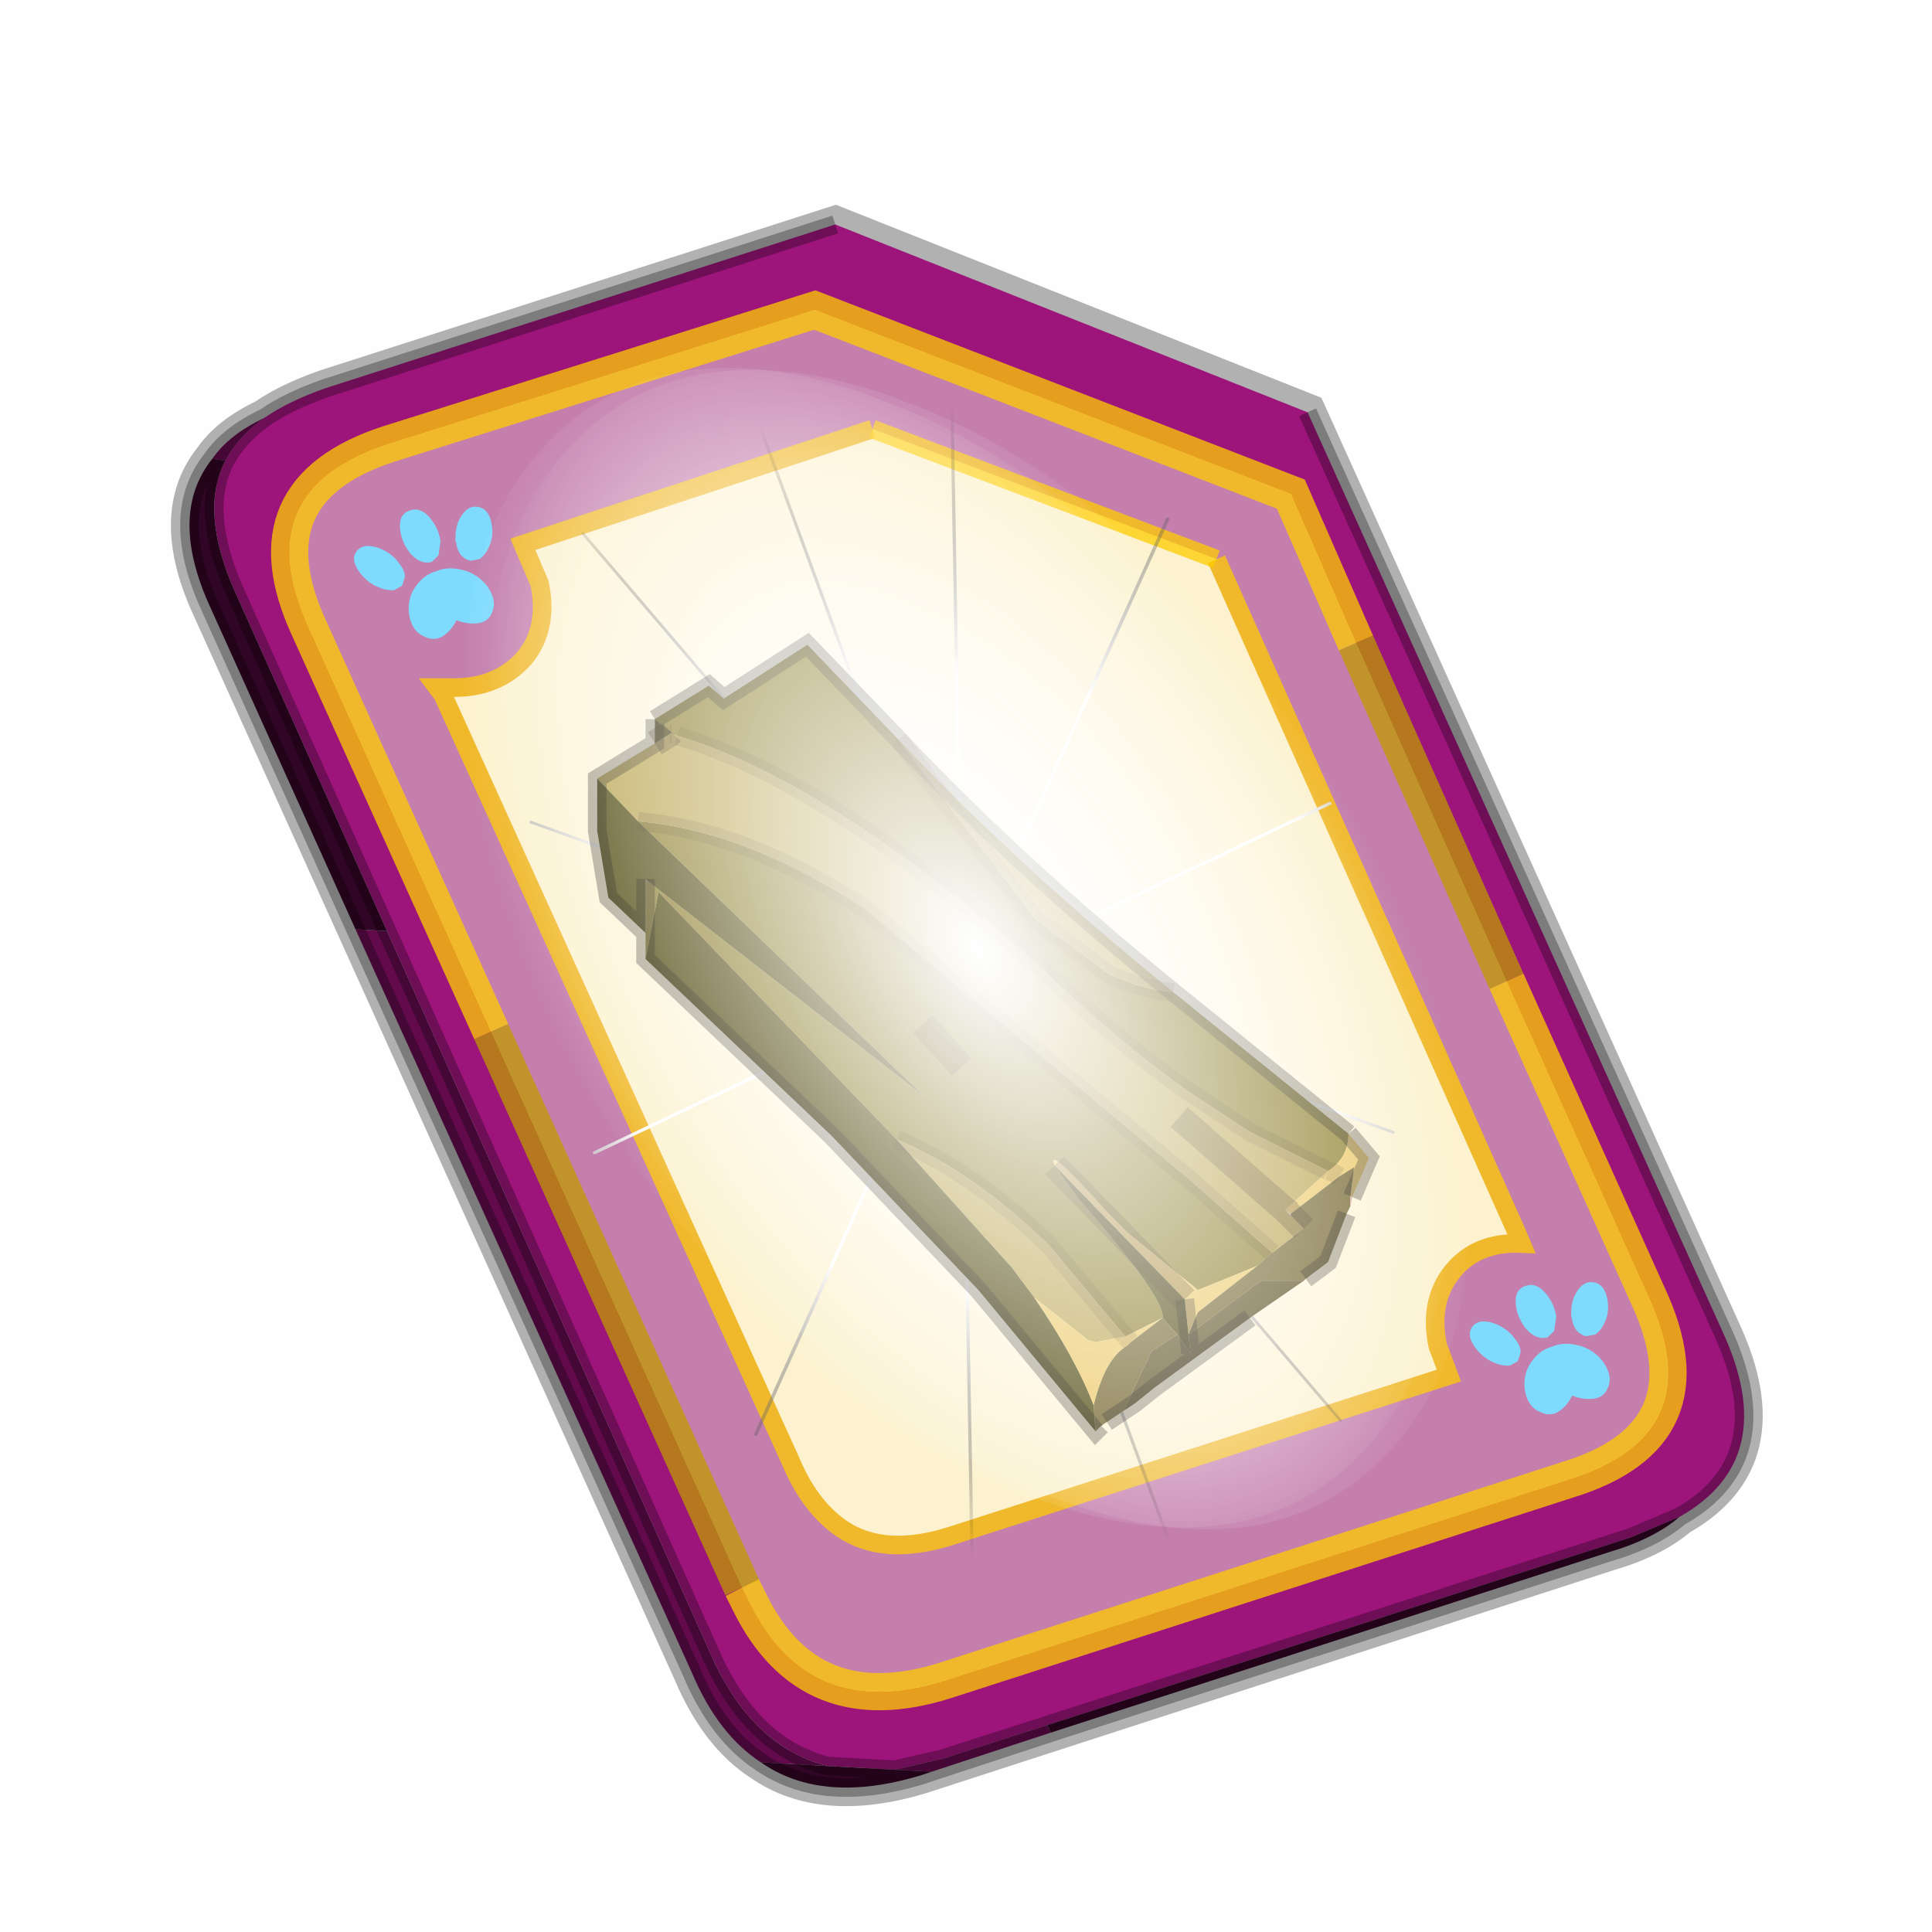 <?xml version='1.0' encoding='UTF-8'?>
<svg xmlns:xlink="http://www.w3.org/1999/xlink" xmlns="http://www.w3.org/2000/svg" version="1.1" width="60px" height="60px" viewBox="0.0 0.0 60.0 60.0"><defs><g id="c1"><path fill="#000000" fill-opacity="0.004" d="M0.0 0.0 L60.0 0.0 60.0 60.0 0.0 60.0 0.0 0.0"/></g><g id="c2"><path fill="none" stroke="#000000" stroke-width="1.0" stroke-opacity="0.302" d="M0.7 12.25 Q-0.45 9.75 0.75 8.25 1.2 7.6 2.15 7.15 2.8 6.7 3.8 6.35 L17.5 1.95 30.2 7.0 41.35 31.7 Q42.95 35.15 40.2 36.7 39.5 37.3 38.3 37.65 L19.8 43.65 Q17.15 44.45 15.5 43.3 14.35 42.55 13.65 40.9 L0.7 12.25"/><path fill="#9d147b" stroke="none" d="M35.55 22.3 L31.5 13.2 29.75 9.2 16.95 4.25 5.5 7.85 Q1.65 9.1 3.35 12.8 L8.25 23.65 15.0 38.6 15.2 39.0 Q16.8 42.25 20.45 41.1 L37.2 35.7 Q41.1 34.5 39.35 30.75 L35.55 22.3 M2.15 7.15 Q2.8 6.7 3.8 6.35 L17.5 1.95 30.2 7.0 41.35 31.7 Q42.95 35.15 40.2 36.7 L38.9 37.25 23.2 42.3 20.4 43.2 19.1 43.5 17.3 43.4 Q15.3 42.9 14.2 40.5 L5.45 20.95 1.35 11.8 Q0.4 9.65 1.1 8.3 1.45 7.65 2.15 7.15"/><path fill="#c47fad" stroke="none" d="M31.5 13.2 L35.55 22.3 39.35 30.75 Q41.1 34.5 37.2 35.7 L20.45 41.1 Q16.8 42.25 15.2 39.0 L15.0 38.6 8.25 23.65 3.35 12.8 Q1.65 9.1 5.5 7.85 L16.95 4.25 29.75 9.2 31.5 13.2 M18.5 7.45 L9.1 10.55 9.55 11.6 Q9.8 12.8 9.15 13.6 8.4 14.45 7.1 14.4 L6.8 14.4 6.95 14.6 16.3 35.2 Q16.8 36.4 17.65 37.0 18.8 37.8 20.65 37.2 L34.0 32.9 33.7 32.1 Q33.45 30.9 34.1 30.1 34.75 29.3 35.95 29.35 L35.8 29.0 27.75 10.95 18.5 7.45"/><path fill="#630a4c" stroke="none" d="M0.75 8.25 Q1.2 7.6 2.15 7.15 1.45 7.65 1.1 8.3 L0.75 8.25 M23.3 42.5 L20.1 43.55 19.1 43.5 20.4 43.2 23.2 42.3 23.3 42.5 M15.5 43.3 Q14.35 42.55 13.65 40.9 L4.6 20.9 5.45 20.95 14.2 40.5 Q15.3 42.9 17.3 43.4 L15.5 43.3"/><path fill="#300525" stroke="none" d="M4.6 20.9 L0.7 12.25 Q-0.45 9.75 0.75 8.25 L1.1 8.3 Q0.4 9.65 1.35 11.8 L5.45 20.95 4.6 20.9 M40.2 36.7 Q39.5 37.3 38.3 37.65 L23.3 42.5 23.2 42.3 38.9 37.25 40.2 36.7 M20.1 43.55 L19.8 43.65 Q17.15 44.45 15.5 43.3 L17.3 43.4 19.1 43.5 20.1 43.55"/><path fill="#fcf2cf" stroke="none" d="M27.75 10.95 L35.8 29.0 35.95 29.35 Q34.75 29.3 34.1 30.1 33.45 30.9 33.7 32.1 L34.0 32.9 20.65 37.2 Q18.8 37.8 17.65 37.0 16.8 36.4 16.3 35.2 L6.95 14.6 6.8 14.4 7.1 14.4 Q8.4 14.45 9.15 13.6 9.8 12.8 9.55 11.6 L9.1 10.55 18.5 7.45 27.75 10.95"/><path fill="none" stroke="#bf9900" stroke-width="1.0" stroke-opacity="0.749" d="M31.5 13.2 L35.55 22.3 M15.0 38.6 L8.25 23.65"/><path fill="none" stroke="#ffcc00" stroke-width="1.0" stroke-opacity="0.749" d="M35.55 22.3 L39.35 30.75 Q41.1 34.5 37.2 35.7 L20.45 41.1 Q16.8 42.25 15.2 39.0 L15.0 38.6 M8.25 23.65 L3.35 12.8 Q1.65 9.1 5.5 7.85 L16.95 4.25 29.75 9.2 31.5 13.2"/><path fill="none" stroke="#000000" stroke-width="0.5" stroke-opacity="0.302" d="M4.6 20.9 L0.7 12.25 Q-0.45 9.75 0.75 8.25 1.2 7.6 2.15 7.15 2.8 6.7 3.8 6.35 L17.5 1.95 M30.2 7.0 L41.35 31.7 Q42.95 35.15 40.2 36.7 39.5 37.3 38.3 37.65 L23.3 42.5 20.1 43.55 19.8 43.65 Q17.15 44.45 15.5 43.3 14.35 42.55 13.65 40.9 L4.6 20.9 M5.45 20.95 L1.35 11.8 Q0.4 9.65 1.1 8.3 1.45 7.65 2.15 7.15 M19.1 43.5 L17.3 43.4 Q15.3 42.9 14.2 40.5 L5.45 20.95 M23.2 42.3 L20.4 43.2 19.1 43.5 M40.2 36.7 L38.9 37.25 23.2 42.3"/><path fill="none" stroke="#f0b92b" stroke-width="0.5" d="M27.75 10.95 L35.8 29.0 35.95 29.35 Q34.75 29.3 34.1 30.1 33.45 30.9 33.7 32.1 L34.0 32.9 20.65 37.2 Q18.8 37.8 17.65 37.0 16.8 36.4 16.3 35.2 L6.95 14.6 6.8 14.4 7.1 14.4 Q8.4 14.45 9.15 13.6 9.8 12.8 9.55 11.6 L9.1 10.55 18.5 7.45"/><path fill="none" stroke="#ffcc00" stroke-width="0.5" stroke-opacity="0.749" d="M18.5 7.45 L27.75 10.95"/></g><g id="c3"><path fill="#7fdbfe" stroke="none" d="M10.75 4.9 Q10.75 4.6 10.9 4.35 11.25 3.45 11.95 2.75 13.3 1.5 14.35 2.1 15.4 2.7 14.95 4.45 14.7 5.4 14.1 6.15 L13.75 6.5 Q13.1 7.15 12.35 7.35 L11.4 7.2 Q10.95 6.9 10.75 6.4 10.5 5.75 10.75 4.9 M7.5 5.9 Q7.0 5.85 6.6 5.5 6.05 5.0 5.8 4.15 L5.7 3.6 Q5.55 2.65 5.8 1.7 6.25 0.0 7.5 0.0 L7.6 0.0 Q8.85 0.0 9.3 1.7 9.55 2.65 9.4 3.6 L9.3 4.15 8.5 5.5 7.6 5.9 7.5 5.9 M4.35 4.9 Q4.6 5.75 4.35 6.4 L3.7 7.2 2.75 7.35 Q2.0 7.15 1.35 6.5 L1.0 6.15 Q0.4 5.4 0.15 4.45 -0.3 2.7 0.75 2.1 1.8 1.5 3.15 2.75 3.85 3.45 4.2 4.35 L4.35 4.9 M5.5 13.7 Q4.45 13.9 3.65 12.95 2.75 12.0 3.2 10.25 3.7 8.5 5.25 7.6 6.4 6.9 7.55 7.0 8.75 6.9 9.9 7.6 11.45 8.5 11.95 10.25 12.35 12.0 11.5 12.95 10.7 13.9 9.65 13.7 8.55 13.5 7.55 12.6 6.55 13.5 5.5 13.7"/></g><g id="c4"><g><use transform="matrix(1.0,0.0,0.0,1.0,0.0,0.0)" xlink:href="#c3"/></g></g><radialGradient gradientUnits="userSpaceOnUse" r="819.2" cx="0" cy="0" spreadMethod="pad" gradientTransform="matrix(0.091,0.0,0.0,0.091,0.6,3.4)" id="gradient1"><stop offset="0.0" stop-color="#ffffff"/><stop offset="1.0" stop-color="#ffffff" stop-opacity="0.0"/></radialGradient><g id="c5"><path stroke="none" fill="url(#gradient1)" d="M36.65 -54.65 Q60.05 -42.0 69.75 -17.95 80.55 8.9 68.0 34.1 55.45 59.35 26.8 68.2 -1.8 77.05 -29.7 64.3 -57.6 51.6 -68.45 24.75 -79.3 -2.05 -66.75 -27.25 L-66.7 -27.3 Q-54.1 -52.5 -25.5 -61.4 3.1 -70.2 31.0 -57.5 L36.65 -54.65"/></g><g id="c6"><g><use transform="matrix(1.0,0.0,0.0,1.0,0.0,0.0)" xlink:href="#c5"/></g></g><radialGradient gradientUnits="userSpaceOnUse" r="819.2" cx="0" cy="0" spreadMethod="pad" gradientTransform="matrix(0.209,0.0,0.0,0.177,67.15,107.2)" id="gradient2"><stop offset="0.357" stop-color="#ffffff"/><stop offset="0.671" stop-opacity="0.0"/></radialGradient><g id="c7"><path fill="none" stroke-linejoin="round" stroke-linecap="round" stroke="url(#gradient2)" stroke-width="0.5" d="M136.55 165.8 L68.6 106.0 68.4 106.0 118.25 201.5 M68.3 105.8 L68.35 105.8 68.3 105.8 68.3 105.85 68.4 106.0 68.3 106.0 86.55 211.5 M68.3 105.8 L68.3 105.85 68.3 106.0 68.15 105.95 18.25 151.55 M68.3 105.85 L68.25 105.85 68.3 106.0 50.0 193.2 M68.25 105.85 L68.15 105.95 0.05 97.7 M68.3 105.85 L68.25 105.8 68.25 105.85 M68.25 105.8 L68.2 105.7 0.0 45.7 M68.3 105.8 L68.25 105.75 68.25 105.8 M68.25 105.75 L68.2 105.7 18.25 10.05 M68.6 106.0 L68.35 105.8 118.25 60.15 M86.6 18.35 L68.3 105.8 M136.6 114.25 L68.6 106.0 M68.25 105.75 L49.95 0.05"/></g><g id="c8"><g><use transform="matrix(1.0,0.0,0.0,1.0,0.0,0.0)" xlink:href="#c7"/></g></g><g id="c9"><g><use transform="matrix(1.0,0.0,0.0,1.0,0.0,0.0)" xlink:href="#c2"/></g><g><use transform="matrix(0.239,-0.087,0.1,0.234,34.25,31.15)" xlink:href="#c4"/></g><g><use transform="matrix(0.239,-0.087,0.1,0.234,4.25,10.3)" xlink:href="#c4"/></g><g><use transform="matrix(0.141,-0.038,0.111,0.226,20.25,20.65)" filter="url(#filter7)" xlink:href="#c6"/></g><g><use transform="matrix(-0.155,0.051,0.084,0.147,22.6,3.15)" filter="url(#filter8)" xlink:href="#c8"/></g></g><filter id="filter7"><feColorMatrix in="SourceGraphic" type="matrix" values="0.0 0.0 0.0 0.0 0.797 0.0 0.0 0.0 0.0 0.598 0.0 0.0 0.0 0.0 0.199 0.0 0.0 0.0 1.0 0.0" result="cxform"/><feComposite operator="in" in2="SourceGraphic" result="color-xform"/></filter><filter id="filter8"><feColorMatrix in="SourceGraphic" type="matrix" values="0.0 0.0 0.0 0.0 0.996 0.0 0.0 0.0 0.0 0.996 0.0 0.0 0.0 0.0 0.996 0.0 0.0 0.0 1.0 0.0" result="cxform"/><feComposite operator="in" in2="SourceGraphic" result="color-xform"/></filter><g id="c10"><path fill="#938638" stroke="none" d="M25.5 69.15 L23.05 66.6 20.8 68.05 20.4 67.7 18.95 68.6 19.4 68.95 19.4 69.0 19.55 69.05 Q23.5 70.2 29.3 75.25 31.35 77.25 33.35 78.65 L34.95 79.7 37.05 80.75 Q37.6 80.4 37.6 79.75 L32.9 75.95 Q31.95 75.85 31.15 75.45 L29.2 74.0 25.5 69.15 M18.7 74.35 L18.7 75.05 19.05 73.25 25.45 79.9 Q27.5 80.75 29.55 82.75 L31.6 85.2 32.6 84.7 Q32.7 84.2 30.3 81.45 L29.7 80.6 Q29.45 80.0 31.15 81.9 L31.65 82.4 33.55 83.95 Q34.3 83.65 35.15 83.3 L35.55 82.95 33.35 81.0 33.05 80.75 24.6 73.7 Q21.4 71.6 18.5 71.35 L26.2 78.75 18.75 72.95 18.75 73.0 18.7 72.9 18.7 74.35 M26.15 76.8 L27.2 77.95 26.15 76.8"/><path fill="#c1b98f" stroke="none" d="M19.4 69.0 L19.4 68.95 19.35 69.0 19.4 69.0"/><path fill="#beaa5a" stroke="none" d="M25.5 69.15 L29.2 74.0 31.15 75.45 Q31.95 75.85 32.9 75.95 28.65 72.5 25.5 69.15 M37.05 80.75 L34.95 79.7 33.35 78.65 Q31.35 77.25 29.3 75.25 23.5 70.2 19.55 69.05 L19.4 69.0 19.35 69.0 18.95 69.25 17.4 70.2 18.5 71.35 Q21.4 71.6 24.6 73.7 L33.05 80.75 33.35 81.0 35.55 82.95 36.4 82.3 36.05 81.95 35.9 81.8 33.05 79.3 35.9 81.8 37.05 80.75 M31.6 85.2 L29.55 82.75 Q27.5 80.75 25.45 79.9 L28.55 83.35 29.15 84.15 30.6 85.3 30.8 85.35 31.6 85.2"/><path fill="#6c6c38" stroke="none" d="M19.4 68.95 L19.35 69.0 19.4 68.95 M18.75 72.95 L18.7 72.9 18.75 73.0 18.75 72.95"/><path fill="#5a541d" stroke="none" d="M19.4 68.95 L18.95 68.6 18.95 69.25 19.35 69.0 19.4 68.95 M17.4 70.2 L17.4 71.6 17.7 73.4 18.7 74.35 18.7 72.9 18.75 72.95 26.2 78.75 18.5 71.35 17.4 70.2 M18.7 75.05 L23.7 79.8 27.65 83.95 30.8 87.75 30.75 87.05 Q30.25 85.75 29.15 84.15 L28.55 83.35 25.45 79.9 19.05 73.25 18.7 75.05 M29.7 80.6 L30.3 81.45 Q32.7 84.2 32.6 84.7 L33.0 85.15 33.35 85.65 33.3 85.15 33.2 84.2 29.7 80.6"/><path fill="#edcc6f" stroke="none" d="M37.6 79.75 Q37.6 80.4 37.05 80.75 L37.2 80.8 37.35 80.9 37.2 80.8 37.05 80.75 35.9 81.8 36.05 81.9 37.35 80.9 37.75 80.65 37.65 81.45 37.7 81.45 38.15 80.4 37.6 79.75 M35.15 83.3 Q34.3 83.65 33.55 83.95 L31.65 82.4 31.15 81.9 Q29.45 80.0 29.7 80.6 L33.2 84.2 33.3 85.15 33.55 84.55 35.15 83.3 M32.6 84.7 L31.6 85.2 31.75 85.35 31.6 85.2 30.8 85.35 30.6 85.3 29.15 84.15 Q30.25 85.75 30.75 87.05 31.05 85.8 31.65 85.45 L31.75 85.35 32.6 84.7"/><path fill="#7a6c38" stroke="none" d="M30.8 87.75 L30.95 87.6 31.1 87.5 31.55 87.2 32.3 85.6 33.0 85.15 32.6 84.7 31.75 85.35 31.65 85.45 Q31.05 85.8 30.75 87.05 L30.8 87.75 M36.4 83.7 L36.45 83.65 37.05 83.2 37.55 81.9 37.65 81.7 37.65 81.45 37.75 80.65 37.35 80.9 36.05 81.9 36.05 81.95 36.4 82.3 35.55 82.95 35.15 83.3 33.55 84.55 33.3 85.15 35.25 83.7 36.4 83.7"/><path fill="#d6a0a0" stroke="none" d="M37.65 81.7 L37.7 81.45 37.65 81.45 37.65 81.7"/><path fill="#7d8061" stroke="none" d="M31.55 87.2 L32.0 86.85 31.85 87.0 31.55 87.2 31.85 87.0 31.55 87.2"/><path fill="#955582" stroke="none" d="M32.0 86.85 L32.35 86.6 31.85 87.0 32.0 86.85"/><path fill="#939672" stroke="none" d="M31.1 87.5 L31.55 87.2 31.1 87.5 31.55 87.2 31.1 87.5"/><path fill="#685c31" stroke="none" d="M32.35 86.6 L34.95 84.7 36.4 83.7 35.25 83.7 33.3 85.15 33.35 85.65 33.0 85.15 32.3 85.6 31.55 87.2 31.85 87.0 32.35 86.6"/><path fill="none" stroke="#000000" stroke-width="0.5" stroke-opacity="0.302" d="M18.95 68.6 L20.4 67.7 20.8 68.05 23.05 66.6 25.5 69.15 Q28.65 72.5 32.9 75.95 L37.6 79.75 M18.95 68.6 L18.95 69.25 17.4 70.2 17.4 71.6 17.7 73.4 18.7 74.35 18.7 75.05 23.7 79.8 27.65 83.95 30.8 87.75 30.95 87.6 M32.35 86.6 L34.95 84.7 M36.45 83.65 L37.05 83.2 37.55 81.9 M37.7 81.45 L38.15 80.4 37.6 79.75 M18.7 72.9 L18.7 74.35 M33.3 85.15 L33.2 84.2 M31.1 87.5 L31.55 87.2 31.85 87.0 32.35 86.6 M33.3 85.15 L33.35 85.65"/><path fill="none" stroke="#382510" stroke-width="0.5" stroke-opacity="0.153" d="M25.5 69.15 L29.2 74.0 31.15 75.45 Q31.95 75.85 32.9 75.95 M37.05 80.75 L34.95 79.7 33.35 78.65 Q31.35 77.25 29.3 75.25 23.5 70.2 19.55 69.05 M19.35 69.0 L19.4 69.0 M18.5 71.35 Q21.4 71.6 24.6 73.7 L33.05 80.75 33.35 81.0 35.55 82.95 M31.6 85.2 L29.55 82.75 Q27.5 80.75 25.45 79.9 M37.35 80.9 L37.2 80.8 37.05 80.75 M31.75 85.35 L31.6 85.2"/><path fill="none" stroke="#382510" stroke-width="0.7" stroke-opacity="0.302" d="M18.95 69.25 L19.35 69.0 19.4 68.95 M35.9 81.8 L33.05 79.3 M35.9 81.8 L36.05 81.95 36.4 82.3 M36.05 81.9 L36.05 81.95 M33.2 84.2 L29.7 80.6 M35.9 81.8 L36.05 81.9 M27.2 77.95 L26.15 76.8"/></g><g id="c11"><g><use transform="matrix(1.0,0.0,0.0,1.0,6.3,53.35)" xlink:href="#c9"/></g><g><use transform="matrix(1.0,0.0,0.0,1.0,0.0,0.0)" xlink:href="#c10"/></g><g><use transform="matrix(0.141,-0.038,0.111,0.226,27.2,74.05)" filter="url(#filter11)" xlink:href="#c6"/></g></g><filter id="filter11"><feColorMatrix in="SourceGraphic" type="matrix" values="1.0 0.0 0.0 0.0 0.0 0.0 1.0 0.0 0.0 0.0 0.0 0.0 1.0 0.0 0.0 0.0 0.0 0.0 0.23 0.0" result="cxform"/><feComposite operator="in" in2="SourceGraphic" result="color-xform"/></filter></defs><g><g><use transform="matrix(1.0,0.0,0.0,1.0,0.0,0.0)" xlink:href="#c1"/></g><g><use transform="matrix(1.155,0.0,0.0,1.155,-1.55,-56.9)" xlink:href="#c11"/></g></g></svg>